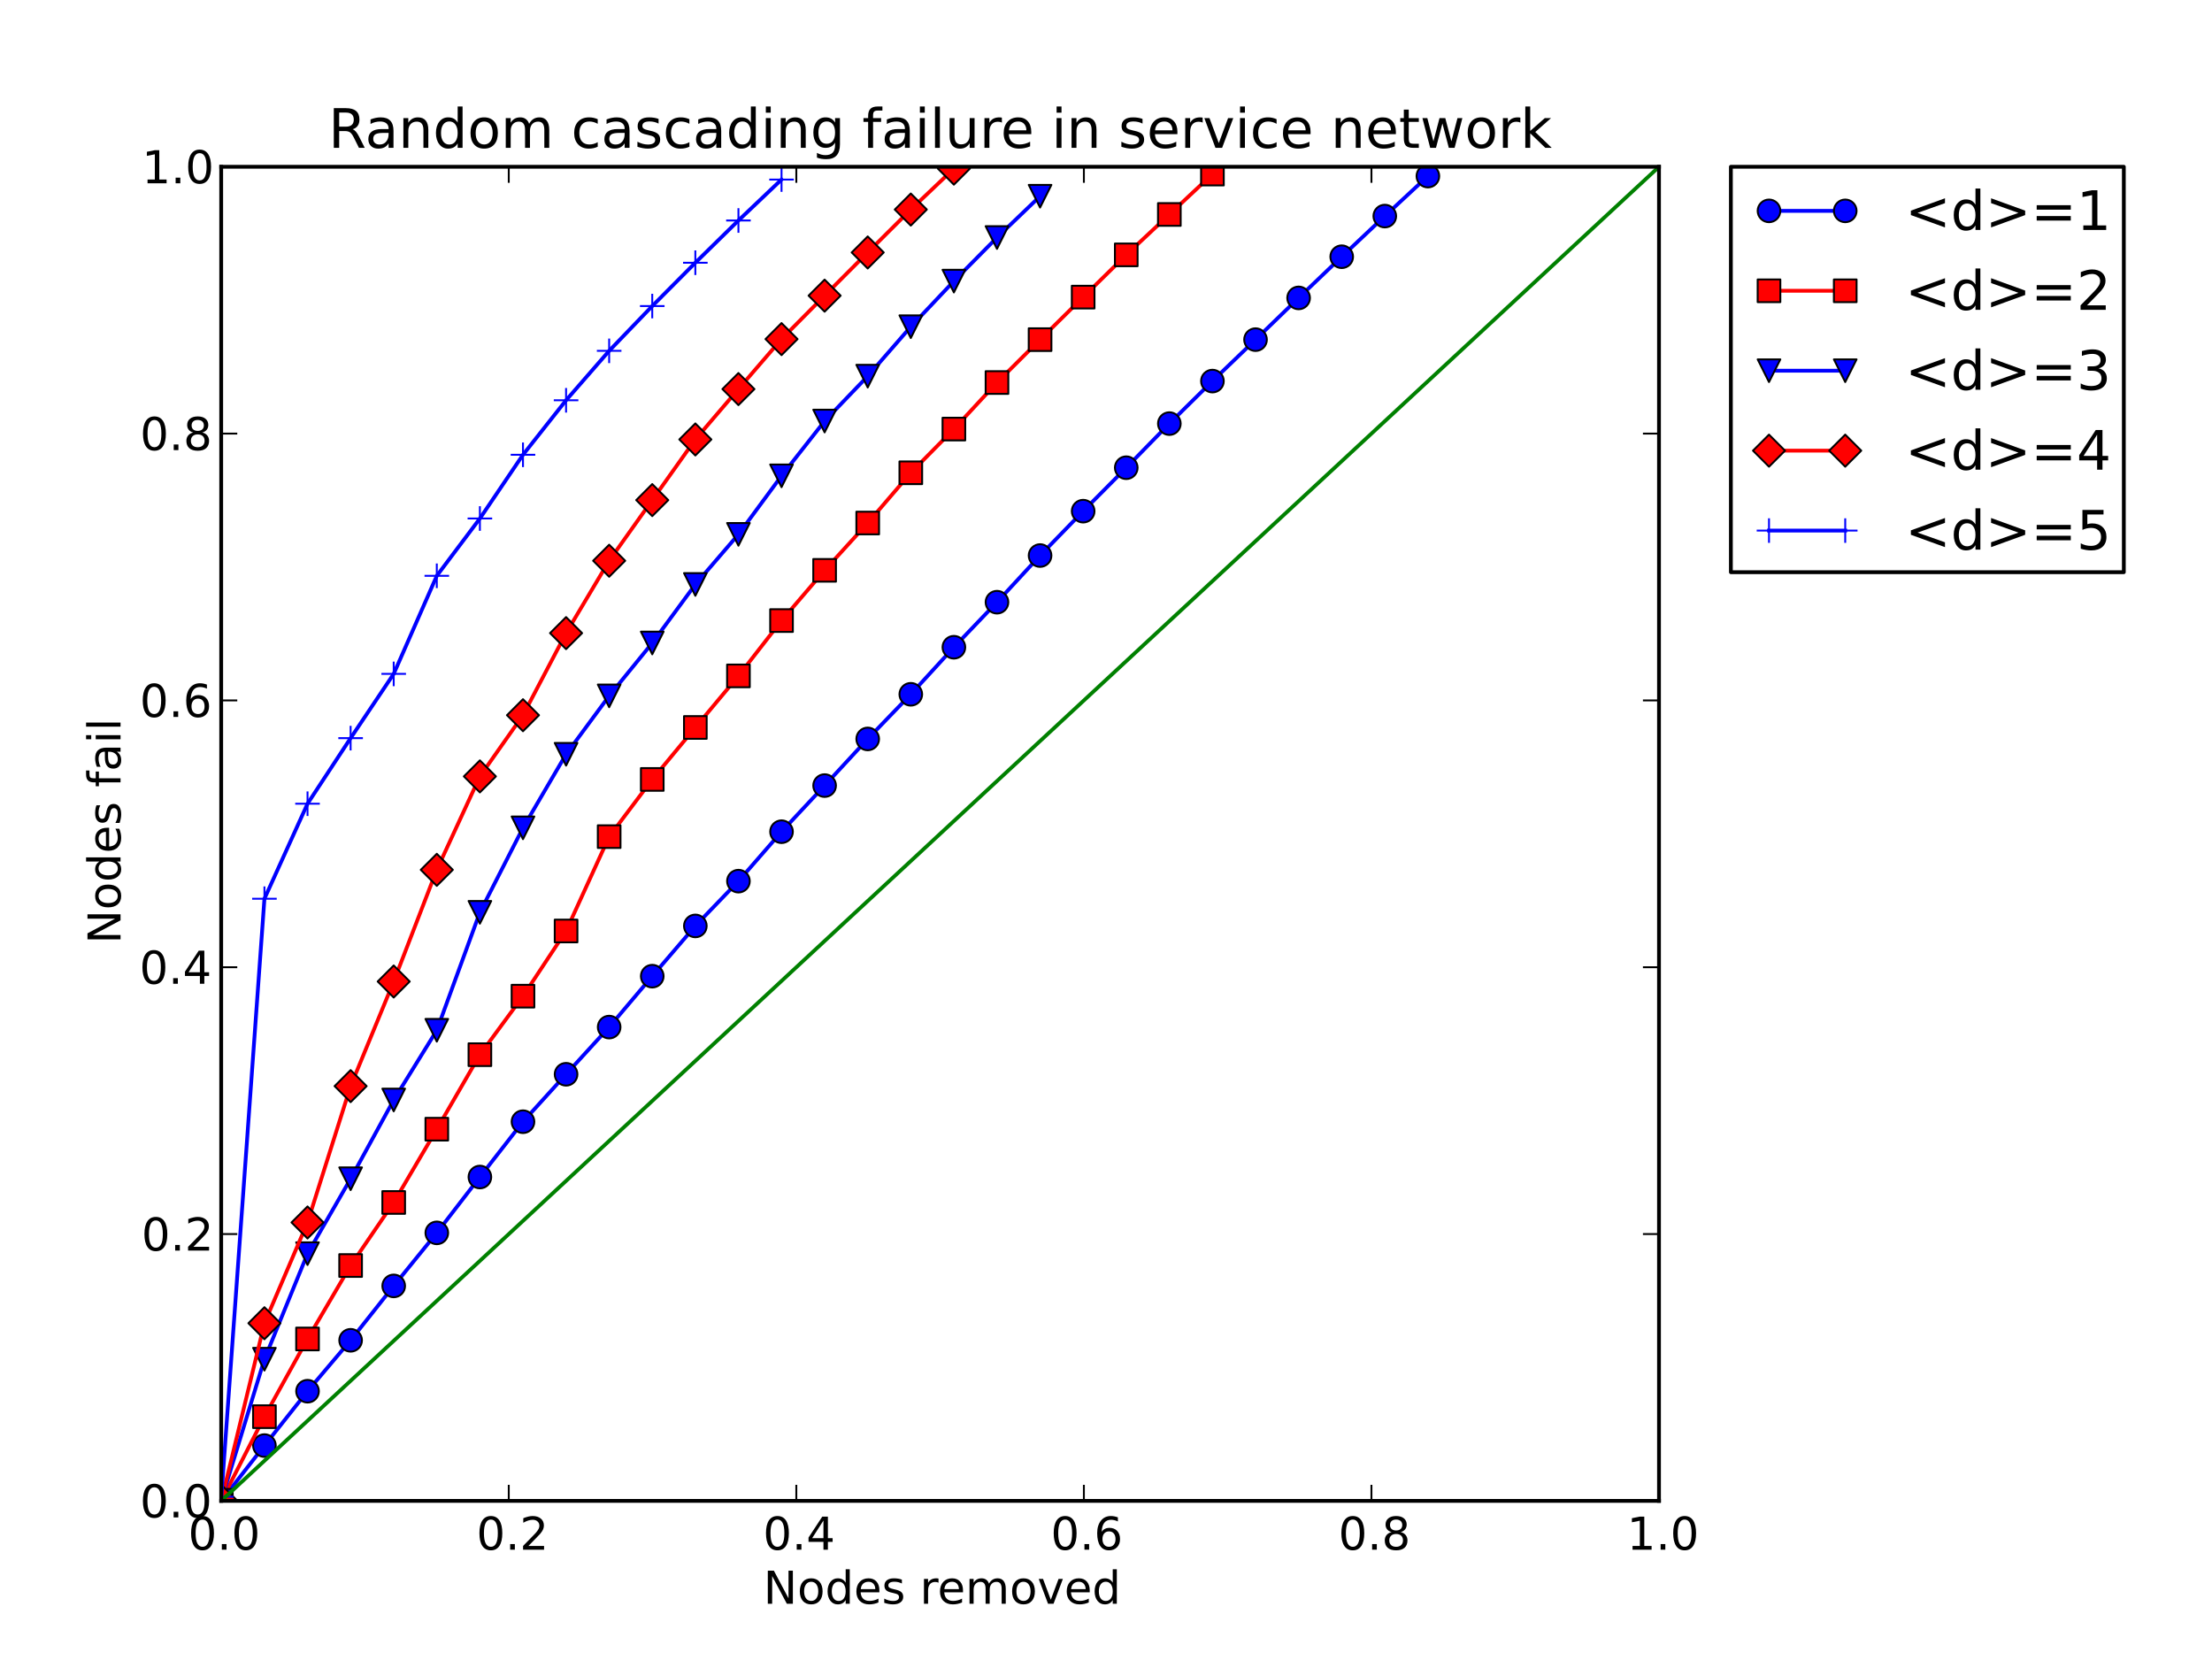 <?xml version="1.0" encoding="utf-8" standalone="no"?>
<!DOCTYPE svg PUBLIC "-//W3C//DTD SVG 1.1//EN"
  "http://www.w3.org/Graphics/SVG/1.1/DTD/svg11.dtd">
<!-- Created with matplotlib (http://matplotlib.sourceforge.net/) -->
<svg height="441pt" version="1.1" viewBox="0 0 585 441" width="585pt" xmlns="http://www.w3.org/2000/svg" xmlns:xlink="http://www.w3.org/1999/xlink">
 <defs>
  <style type="text/css">
*{stroke-linecap:square;stroke-linejoin:round;}
  </style>
 </defs>
 <g id="figure_1">
  <g id="patch_1">
   <path d="
M0 441
L585 441
L585 0
L0 0
z
" style="fill:#ffffff;"/>
  </g>
  <g id="axes_1">
   <g id="patch_2">
    <path d="
M58.5 396.9
L438.75 396.9
L438.75 44.1
L58.5 44.1
z
" style="fill:#ffffff;"/>
   </g>
   <g id="line2d_1">
    <path clip-path="url(#p9a3385484c)" d="
M58.538 396.865
L69.934 382.273
L81.33 367.894
L92.726 354.43
L104.122 340.05
L115.519 326.023
L126.915 311.255
L138.311 296.629
L149.707 284.082
L161.103 271.605
L172.499 258.141
L183.895 244.854
L195.291 233.012
L206.687 219.936
L218.083 207.741
L229.48 195.406
L240.876 183.599
L252.272 171.157
L263.668 159.245
L275.064 146.909
L286.46 135.172
L297.856 123.683
L309.252 112.017
L320.648 100.774
L332.044 89.812
L343.441 78.781
L354.837 67.89
L366.233 57.141
L377.629 46.567" style="fill:none;stroke:#0000ff;"/>
    <defs>
     <path d="
M0 3
C0.796 3 1.559 2.684 2.121 2.121
C2.684 1.559 3 0.796 3 0
C3 -0.796 2.684 -1.559 2.121 -2.121
C1.559 -2.684 0.796 -3 0 -3
C-0.796 -3 -1.559 -2.684 -2.121 -2.121
C-2.684 -1.559 -3 -0.796 -3 0
C-3 0.796 -2.684 1.559 -2.121 2.121
C-1.559 2.684 -0.796 3 0 3
z
" id="m97ccdbe907" style="stroke:#000000;stroke-linecap:butt;stroke-width:0.5;"/>
    </defs>
    <g clip-path="url(#p9a3385484c)">
     <use style="fill:#0000ff;stroke:#000000;stroke-linecap:butt;stroke-width:0.5;" x="58.538" xlink:href="#m97ccdbe907" y="396.865"/>
     <use style="fill:#0000ff;stroke:#000000;stroke-linecap:butt;stroke-width:0.5;" x="69.934" xlink:href="#m97ccdbe907" y="382.273"/>
     <use style="fill:#0000ff;stroke:#000000;stroke-linecap:butt;stroke-width:0.5;" x="81.33" xlink:href="#m97ccdbe907" y="367.894"/>
     <use style="fill:#0000ff;stroke:#000000;stroke-linecap:butt;stroke-width:0.5;" x="92.726" xlink:href="#m97ccdbe907" y="354.43"/>
     <use style="fill:#0000ff;stroke:#000000;stroke-linecap:butt;stroke-width:0.5;" x="104.122" xlink:href="#m97ccdbe907" y="340.05"/>
     <use style="fill:#0000ff;stroke:#000000;stroke-linecap:butt;stroke-width:0.5;" x="115.519" xlink:href="#m97ccdbe907" y="326.023"/>
     <use style="fill:#0000ff;stroke:#000000;stroke-linecap:butt;stroke-width:0.5;" x="126.915" xlink:href="#m97ccdbe907" y="311.255"/>
     <use style="fill:#0000ff;stroke:#000000;stroke-linecap:butt;stroke-width:0.5;" x="138.311" xlink:href="#m97ccdbe907" y="296.629"/>
     <use style="fill:#0000ff;stroke:#000000;stroke-linecap:butt;stroke-width:0.5;" x="149.707" xlink:href="#m97ccdbe907" y="284.082"/>
     <use style="fill:#0000ff;stroke:#000000;stroke-linecap:butt;stroke-width:0.5;" x="161.103" xlink:href="#m97ccdbe907" y="271.605"/>
     <use style="fill:#0000ff;stroke:#000000;stroke-linecap:butt;stroke-width:0.5;" x="172.499" xlink:href="#m97ccdbe907" y="258.141"/>
     <use style="fill:#0000ff;stroke:#000000;stroke-linecap:butt;stroke-width:0.5;" x="183.895" xlink:href="#m97ccdbe907" y="244.854"/>
     <use style="fill:#0000ff;stroke:#000000;stroke-linecap:butt;stroke-width:0.5;" x="195.291" xlink:href="#m97ccdbe907" y="233.012"/>
     <use style="fill:#0000ff;stroke:#000000;stroke-linecap:butt;stroke-width:0.5;" x="206.687" xlink:href="#m97ccdbe907" y="219.936"/>
     <use style="fill:#0000ff;stroke:#000000;stroke-linecap:butt;stroke-width:0.5;" x="218.083" xlink:href="#m97ccdbe907" y="207.741"/>
     <use style="fill:#0000ff;stroke:#000000;stroke-linecap:butt;stroke-width:0.5;" x="229.48" xlink:href="#m97ccdbe907" y="195.406"/>
     <use style="fill:#0000ff;stroke:#000000;stroke-linecap:butt;stroke-width:0.5;" x="240.876" xlink:href="#m97ccdbe907" y="183.599"/>
     <use style="fill:#0000ff;stroke:#000000;stroke-linecap:butt;stroke-width:0.5;" x="252.272" xlink:href="#m97ccdbe907" y="171.157"/>
     <use style="fill:#0000ff;stroke:#000000;stroke-linecap:butt;stroke-width:0.5;" x="263.668" xlink:href="#m97ccdbe907" y="159.245"/>
     <use style="fill:#0000ff;stroke:#000000;stroke-linecap:butt;stroke-width:0.5;" x="275.064" xlink:href="#m97ccdbe907" y="146.909"/>
     <use style="fill:#0000ff;stroke:#000000;stroke-linecap:butt;stroke-width:0.5;" x="286.46" xlink:href="#m97ccdbe907" y="135.172"/>
     <use style="fill:#0000ff;stroke:#000000;stroke-linecap:butt;stroke-width:0.5;" x="297.856" xlink:href="#m97ccdbe907" y="123.683"/>
     <use style="fill:#0000ff;stroke:#000000;stroke-linecap:butt;stroke-width:0.5;" x="309.252" xlink:href="#m97ccdbe907" y="112.017"/>
     <use style="fill:#0000ff;stroke:#000000;stroke-linecap:butt;stroke-width:0.5;" x="320.648" xlink:href="#m97ccdbe907" y="100.774"/>
     <use style="fill:#0000ff;stroke:#000000;stroke-linecap:butt;stroke-width:0.5;" x="332.044" xlink:href="#m97ccdbe907" y="89.812"/>
     <use style="fill:#0000ff;stroke:#000000;stroke-linecap:butt;stroke-width:0.5;" x="343.441" xlink:href="#m97ccdbe907" y="78.781"/>
     <use style="fill:#0000ff;stroke:#000000;stroke-linecap:butt;stroke-width:0.5;" x="354.837" xlink:href="#m97ccdbe907" y="67.89"/>
     <use style="fill:#0000ff;stroke:#000000;stroke-linecap:butt;stroke-width:0.5;" x="366.233" xlink:href="#m97ccdbe907" y="57.141"/>
     <use style="fill:#0000ff;stroke:#000000;stroke-linecap:butt;stroke-width:0.5;" x="377.629" xlink:href="#m97ccdbe907" y="46.567"/>
    </g>
   </g>
   <g id="line2d_2">
    <path clip-path="url(#p9a3385484c)" d="
M58.538 396.865
L69.934 374.625
L81.33 354.078
L92.726 334.658
L104.122 317.987
L115.519 298.602
L126.915 278.901
L138.311 263.428
L149.707 246.193
L161.103 221.24
L172.499 206.12
L183.895 192.375
L195.291 178.735
L206.687 164.108
L218.083 150.821
L229.48 138.309
L240.876 125.022
L252.272 113.462
L263.668 101.161
L275.064 89.812
L286.46 78.569
L297.856 67.397
L309.252 56.718
L320.648 46.038" style="fill:none;stroke:#ff0000;"/>
    <defs>
     <path d="
M-3 3
L3 3
L3 -3
L-3 -3
z
" id="ma6b753e2be" style="stroke:#000000;stroke-linecap:butt;stroke-linejoin:miter;stroke-width:0.5;"/>
    </defs>
    <g clip-path="url(#p9a3385484c)">
     <use style="fill:#ff0000;stroke:#000000;stroke-linecap:butt;stroke-linejoin:miter;stroke-width:0.5;" x="58.538" xlink:href="#ma6b753e2be" y="396.865"/>
     <use style="fill:#ff0000;stroke:#000000;stroke-linecap:butt;stroke-linejoin:miter;stroke-width:0.5;" x="69.934" xlink:href="#ma6b753e2be" y="374.625"/>
     <use style="fill:#ff0000;stroke:#000000;stroke-linecap:butt;stroke-linejoin:miter;stroke-width:0.5;" x="81.33" xlink:href="#ma6b753e2be" y="354.078"/>
     <use style="fill:#ff0000;stroke:#000000;stroke-linecap:butt;stroke-linejoin:miter;stroke-width:0.5;" x="92.726" xlink:href="#ma6b753e2be" y="334.658"/>
     <use style="fill:#ff0000;stroke:#000000;stroke-linecap:butt;stroke-linejoin:miter;stroke-width:0.5;" x="104.122" xlink:href="#ma6b753e2be" y="317.987"/>
     <use style="fill:#ff0000;stroke:#000000;stroke-linecap:butt;stroke-linejoin:miter;stroke-width:0.5;" x="115.519" xlink:href="#ma6b753e2be" y="298.602"/>
     <use style="fill:#ff0000;stroke:#000000;stroke-linecap:butt;stroke-linejoin:miter;stroke-width:0.5;" x="126.915" xlink:href="#ma6b753e2be" y="278.901"/>
     <use style="fill:#ff0000;stroke:#000000;stroke-linecap:butt;stroke-linejoin:miter;stroke-width:0.5;" x="138.311" xlink:href="#ma6b753e2be" y="263.428"/>
     <use style="fill:#ff0000;stroke:#000000;stroke-linecap:butt;stroke-linejoin:miter;stroke-width:0.5;" x="149.707" xlink:href="#ma6b753e2be" y="246.193"/>
     <use style="fill:#ff0000;stroke:#000000;stroke-linecap:butt;stroke-linejoin:miter;stroke-width:0.5;" x="161.103" xlink:href="#ma6b753e2be" y="221.24"/>
     <use style="fill:#ff0000;stroke:#000000;stroke-linecap:butt;stroke-linejoin:miter;stroke-width:0.5;" x="172.499" xlink:href="#ma6b753e2be" y="206.12"/>
     <use style="fill:#ff0000;stroke:#000000;stroke-linecap:butt;stroke-linejoin:miter;stroke-width:0.5;" x="183.895" xlink:href="#ma6b753e2be" y="192.375"/>
     <use style="fill:#ff0000;stroke:#000000;stroke-linecap:butt;stroke-linejoin:miter;stroke-width:0.5;" x="195.291" xlink:href="#ma6b753e2be" y="178.735"/>
     <use style="fill:#ff0000;stroke:#000000;stroke-linecap:butt;stroke-linejoin:miter;stroke-width:0.5;" x="206.687" xlink:href="#ma6b753e2be" y="164.108"/>
     <use style="fill:#ff0000;stroke:#000000;stroke-linecap:butt;stroke-linejoin:miter;stroke-width:0.5;" x="218.083" xlink:href="#ma6b753e2be" y="150.821"/>
     <use style="fill:#ff0000;stroke:#000000;stroke-linecap:butt;stroke-linejoin:miter;stroke-width:0.5;" x="229.48" xlink:href="#ma6b753e2be" y="138.309"/>
     <use style="fill:#ff0000;stroke:#000000;stroke-linecap:butt;stroke-linejoin:miter;stroke-width:0.5;" x="240.876" xlink:href="#ma6b753e2be" y="125.022"/>
     <use style="fill:#ff0000;stroke:#000000;stroke-linecap:butt;stroke-linejoin:miter;stroke-width:0.5;" x="252.272" xlink:href="#ma6b753e2be" y="113.462"/>
     <use style="fill:#ff0000;stroke:#000000;stroke-linecap:butt;stroke-linejoin:miter;stroke-width:0.5;" x="263.668" xlink:href="#ma6b753e2be" y="101.161"/>
     <use style="fill:#ff0000;stroke:#000000;stroke-linecap:butt;stroke-linejoin:miter;stroke-width:0.5;" x="275.064" xlink:href="#ma6b753e2be" y="89.812"/>
     <use style="fill:#ff0000;stroke:#000000;stroke-linecap:butt;stroke-linejoin:miter;stroke-width:0.5;" x="286.46" xlink:href="#ma6b753e2be" y="78.569"/>
     <use style="fill:#ff0000;stroke:#000000;stroke-linecap:butt;stroke-linejoin:miter;stroke-width:0.5;" x="297.856" xlink:href="#ma6b753e2be" y="67.397"/>
     <use style="fill:#ff0000;stroke:#000000;stroke-linecap:butt;stroke-linejoin:miter;stroke-width:0.5;" x="309.252" xlink:href="#ma6b753e2be" y="56.718"/>
     <use style="fill:#ff0000;stroke:#000000;stroke-linecap:butt;stroke-linejoin:miter;stroke-width:0.5;" x="320.648" xlink:href="#ma6b753e2be" y="46.038"/>
    </g>
   </g>
   <g id="line2d_3">
    <path clip-path="url(#p9a3385484c)" d="
M58.538 396.724
L69.934 359.435
L81.33 331.521
L92.726 311.713
L104.122 290.884
L115.519 272.451
L126.915 241.259
L138.311 218.914
L149.707 199.459
L161.103 184.022
L172.499 170.03
L183.895 154.557
L195.291 141.305
L206.687 125.833
L218.083 111.347
L229.48 99.469
L240.876 86.394
L252.272 74.34
L263.668 62.815
L275.064 51.889" style="fill:none;stroke:#0000ff;"/>
    <defs>
     <path d="
M-3.67394e-16 3
L3 -3
L-3 -3
z
" id="m120b559a98" style="stroke:#000000;stroke-linecap:butt;stroke-linejoin:miter;stroke-width:0.5;"/>
    </defs>
    <g clip-path="url(#p9a3385484c)">
     <use style="fill:#0000ff;stroke:#000000;stroke-linecap:butt;stroke-linejoin:miter;stroke-width:0.5;" x="58.538" xlink:href="#m120b559a98" y="396.724"/>
     <use style="fill:#0000ff;stroke:#000000;stroke-linecap:butt;stroke-linejoin:miter;stroke-width:0.5;" x="69.934" xlink:href="#m120b559a98" y="359.435"/>
     <use style="fill:#0000ff;stroke:#000000;stroke-linecap:butt;stroke-linejoin:miter;stroke-width:0.5;" x="81.33" xlink:href="#m120b559a98" y="331.521"/>
     <use style="fill:#0000ff;stroke:#000000;stroke-linecap:butt;stroke-linejoin:miter;stroke-width:0.5;" x="92.726" xlink:href="#m120b559a98" y="311.713"/>
     <use style="fill:#0000ff;stroke:#000000;stroke-linecap:butt;stroke-linejoin:miter;stroke-width:0.5;" x="104.122" xlink:href="#m120b559a98" y="290.884"/>
     <use style="fill:#0000ff;stroke:#000000;stroke-linecap:butt;stroke-linejoin:miter;stroke-width:0.5;" x="115.519" xlink:href="#m120b559a98" y="272.451"/>
     <use style="fill:#0000ff;stroke:#000000;stroke-linecap:butt;stroke-linejoin:miter;stroke-width:0.5;" x="126.915" xlink:href="#m120b559a98" y="241.259"/>
     <use style="fill:#0000ff;stroke:#000000;stroke-linecap:butt;stroke-linejoin:miter;stroke-width:0.5;" x="138.311" xlink:href="#m120b559a98" y="218.914"/>
     <use style="fill:#0000ff;stroke:#000000;stroke-linecap:butt;stroke-linejoin:miter;stroke-width:0.5;" x="149.707" xlink:href="#m120b559a98" y="199.459"/>
     <use style="fill:#0000ff;stroke:#000000;stroke-linecap:butt;stroke-linejoin:miter;stroke-width:0.5;" x="161.103" xlink:href="#m120b559a98" y="184.022"/>
     <use style="fill:#0000ff;stroke:#000000;stroke-linecap:butt;stroke-linejoin:miter;stroke-width:0.5;" x="172.499" xlink:href="#m120b559a98" y="170.03"/>
     <use style="fill:#0000ff;stroke:#000000;stroke-linecap:butt;stroke-linejoin:miter;stroke-width:0.5;" x="183.895" xlink:href="#m120b559a98" y="154.557"/>
     <use style="fill:#0000ff;stroke:#000000;stroke-linecap:butt;stroke-linejoin:miter;stroke-width:0.5;" x="195.291" xlink:href="#m120b559a98" y="141.305"/>
     <use style="fill:#0000ff;stroke:#000000;stroke-linecap:butt;stroke-linejoin:miter;stroke-width:0.5;" x="206.687" xlink:href="#m120b559a98" y="125.833"/>
     <use style="fill:#0000ff;stroke:#000000;stroke-linecap:butt;stroke-linejoin:miter;stroke-width:0.5;" x="218.083" xlink:href="#m120b559a98" y="111.347"/>
     <use style="fill:#0000ff;stroke:#000000;stroke-linecap:butt;stroke-linejoin:miter;stroke-width:0.5;" x="229.48" xlink:href="#m120b559a98" y="99.47"/>
     <use style="fill:#0000ff;stroke:#000000;stroke-linecap:butt;stroke-linejoin:miter;stroke-width:0.5;" x="240.876" xlink:href="#m120b559a98" y="86.394"/>
     <use style="fill:#0000ff;stroke:#000000;stroke-linecap:butt;stroke-linejoin:miter;stroke-width:0.5;" x="252.272" xlink:href="#m120b559a98" y="74.34"/>
     <use style="fill:#0000ff;stroke:#000000;stroke-linecap:butt;stroke-linejoin:miter;stroke-width:0.5;" x="263.668" xlink:href="#m120b559a98" y="62.815"/>
     <use style="fill:#0000ff;stroke:#000000;stroke-linecap:butt;stroke-linejoin:miter;stroke-width:0.5;" x="275.064" xlink:href="#m120b559a98" y="51.889"/>
    </g>
   </g>
   <g id="line2d_4">
    <path clip-path="url(#p9a3385484c)" d="
M58.538 396.865
L69.934 349.919
L81.33 323.274
L92.726 287.218
L104.122 259.551
L115.519 230.016
L126.915 205.31
L138.311 189.132
L149.707 167.421
L161.103 148.283
L172.499 132.247
L183.895 116.211
L195.291 102.888
L206.687 89.671
L218.083 78.182
L229.48 66.762
L240.876 55.414
L252.272 44.593" style="fill:none;stroke:#ff0000;"/>
    <defs>
     <path d="
M-3.33067e-16 4.243
L4.243 0
L5.55112e-16 -4.243
L-4.243 -8.88178e-16
z
" id="mbbe9bed2f2" style="stroke:#000000;stroke-linecap:butt;stroke-linejoin:miter;stroke-width:0.5;"/>
    </defs>
    <g clip-path="url(#p9a3385484c)">
     <use style="fill:#ff0000;stroke:#000000;stroke-linecap:butt;stroke-linejoin:miter;stroke-width:0.5;" x="58.538" xlink:href="#mbbe9bed2f2" y="396.865"/>
     <use style="fill:#ff0000;stroke:#000000;stroke-linecap:butt;stroke-linejoin:miter;stroke-width:0.5;" x="69.934" xlink:href="#mbbe9bed2f2" y="349.919"/>
     <use style="fill:#ff0000;stroke:#000000;stroke-linecap:butt;stroke-linejoin:miter;stroke-width:0.5;" x="81.33" xlink:href="#mbbe9bed2f2" y="323.274"/>
     <use style="fill:#ff0000;stroke:#000000;stroke-linecap:butt;stroke-linejoin:miter;stroke-width:0.5;" x="92.726" xlink:href="#mbbe9bed2f2" y="287.218"/>
     <use style="fill:#ff0000;stroke:#000000;stroke-linecap:butt;stroke-linejoin:miter;stroke-width:0.5;" x="104.122" xlink:href="#mbbe9bed2f2" y="259.551"/>
     <use style="fill:#ff0000;stroke:#000000;stroke-linecap:butt;stroke-linejoin:miter;stroke-width:0.5;" x="115.519" xlink:href="#mbbe9bed2f2" y="230.016"/>
     <use style="fill:#ff0000;stroke:#000000;stroke-linecap:butt;stroke-linejoin:miter;stroke-width:0.5;" x="126.915" xlink:href="#mbbe9bed2f2" y="205.31"/>
     <use style="fill:#ff0000;stroke:#000000;stroke-linecap:butt;stroke-linejoin:miter;stroke-width:0.5;" x="138.311" xlink:href="#mbbe9bed2f2" y="189.132"/>
     <use style="fill:#ff0000;stroke:#000000;stroke-linecap:butt;stroke-linejoin:miter;stroke-width:0.5;" x="149.707" xlink:href="#mbbe9bed2f2" y="167.421"/>
     <use style="fill:#ff0000;stroke:#000000;stroke-linecap:butt;stroke-linejoin:miter;stroke-width:0.5;" x="161.103" xlink:href="#mbbe9bed2f2" y="148.283"/>
     <use style="fill:#ff0000;stroke:#000000;stroke-linecap:butt;stroke-linejoin:miter;stroke-width:0.5;" x="172.499" xlink:href="#mbbe9bed2f2" y="132.247"/>
     <use style="fill:#ff0000;stroke:#000000;stroke-linecap:butt;stroke-linejoin:miter;stroke-width:0.5;" x="183.895" xlink:href="#mbbe9bed2f2" y="116.211"/>
     <use style="fill:#ff0000;stroke:#000000;stroke-linecap:butt;stroke-linejoin:miter;stroke-width:0.5;" x="195.291" xlink:href="#mbbe9bed2f2" y="102.888"/>
     <use style="fill:#ff0000;stroke:#000000;stroke-linecap:butt;stroke-linejoin:miter;stroke-width:0.5;" x="206.687" xlink:href="#mbbe9bed2f2" y="89.671"/>
     <use style="fill:#ff0000;stroke:#000000;stroke-linecap:butt;stroke-linejoin:miter;stroke-width:0.5;" x="218.083" xlink:href="#mbbe9bed2f2" y="78.182"/>
     <use style="fill:#ff0000;stroke:#000000;stroke-linecap:butt;stroke-linejoin:miter;stroke-width:0.5;" x="229.48" xlink:href="#mbbe9bed2f2" y="66.762"/>
     <use style="fill:#ff0000;stroke:#000000;stroke-linecap:butt;stroke-linejoin:miter;stroke-width:0.5;" x="240.876" xlink:href="#mbbe9bed2f2" y="55.414"/>
     <use style="fill:#ff0000;stroke:#000000;stroke-linecap:butt;stroke-linejoin:miter;stroke-width:0.5;" x="252.272" xlink:href="#mbbe9bed2f2" y="44.593"/>
    </g>
   </g>
   <g id="line2d_5">
    <path clip-path="url(#p9a3385484c)" d="
M58.538 395.807
L69.934 237.664
L81.33 212.535
L92.726 195.194
L104.122 178.206
L115.519 152.266
L126.915 137.111
L138.311 120.264
L149.707 105.849
L161.103 92.773
L172.499 80.931
L183.895 69.476
L195.291 58.304
L206.687 47.483" style="fill:none;stroke:#0000ff;"/>
    <defs>
     <path d="
M-3 0
L3 0
M0 3
L0 -3" id="meed6b43e94" style="stroke:#0000ff;stroke-linecap:butt;stroke-width:0.5;"/>
    </defs>
    <g clip-path="url(#p9a3385484c)">
     <use style="fill:#0000ff;stroke:#0000ff;stroke-linecap:butt;stroke-width:0.5;" x="58.538" xlink:href="#meed6b43e94" y="395.807"/>
     <use style="fill:#0000ff;stroke:#0000ff;stroke-linecap:butt;stroke-width:0.5;" x="69.934" xlink:href="#meed6b43e94" y="237.664"/>
     <use style="fill:#0000ff;stroke:#0000ff;stroke-linecap:butt;stroke-width:0.5;" x="81.33" xlink:href="#meed6b43e94" y="212.535"/>
     <use style="fill:#0000ff;stroke:#0000ff;stroke-linecap:butt;stroke-width:0.5;" x="92.726" xlink:href="#meed6b43e94" y="195.194"/>
     <use style="fill:#0000ff;stroke:#0000ff;stroke-linecap:butt;stroke-width:0.5;" x="104.122" xlink:href="#meed6b43e94" y="178.206"/>
     <use style="fill:#0000ff;stroke:#0000ff;stroke-linecap:butt;stroke-width:0.5;" x="115.519" xlink:href="#meed6b43e94" y="152.266"/>
     <use style="fill:#0000ff;stroke:#0000ff;stroke-linecap:butt;stroke-width:0.5;" x="126.915" xlink:href="#meed6b43e94" y="137.111"/>
     <use style="fill:#0000ff;stroke:#0000ff;stroke-linecap:butt;stroke-width:0.5;" x="138.311" xlink:href="#meed6b43e94" y="120.264"/>
     <use style="fill:#0000ff;stroke:#0000ff;stroke-linecap:butt;stroke-width:0.5;" x="149.707" xlink:href="#meed6b43e94" y="105.849"/>
     <use style="fill:#0000ff;stroke:#0000ff;stroke-linecap:butt;stroke-width:0.5;" x="161.103" xlink:href="#meed6b43e94" y="92.773"/>
     <use style="fill:#0000ff;stroke:#0000ff;stroke-linecap:butt;stroke-width:0.5;" x="172.499" xlink:href="#meed6b43e94" y="80.931"/>
     <use style="fill:#0000ff;stroke:#0000ff;stroke-linecap:butt;stroke-width:0.5;" x="183.895" xlink:href="#meed6b43e94" y="69.476"/>
     <use style="fill:#0000ff;stroke:#0000ff;stroke-linecap:butt;stroke-width:0.5;" x="195.291" xlink:href="#meed6b43e94" y="58.304"/>
     <use style="fill:#0000ff;stroke:#0000ff;stroke-linecap:butt;stroke-width:0.5;" x="206.687" xlink:href="#meed6b43e94" y="47.483"/>
    </g>
   </g>
   <g id="line2d_6">
    <path clip-path="url(#p9a3385484c)" d="
M58.5 396.9
L438.218 44.593" style="fill:none;stroke:#008000;"/>
   </g>
   <g id="matplotlib.axis_1">
    <g id="xtick_1">
     <g id="line2d_7">
      <defs>
       <path d="
M0 0
L0 -4" id="m0012dd4eef" style="stroke:#000000;stroke-linecap:butt;stroke-width:0.5;"/>
      </defs>
      <g>
       <use style="stroke:#000000;stroke-linecap:butt;stroke-width:0.5;" x="58.5" xlink:href="#m0012dd4eef" y="396.9"/>
      </g>
     </g>
     <g id="line2d_8">
      <defs>
       <path d="
M0 0
L0 4" id="m476344969c" style="stroke:#000000;stroke-linecap:butt;stroke-width:0.5;"/>
      </defs>
      <g>
       <use style="stroke:#000000;stroke-linecap:butt;stroke-width:0.5;" x="58.5" xlink:href="#m476344969c" y="44.1"/>
      </g>
     </g>
     <g id="text_1">
      <!-- 0.0 -->
      <defs>
       <path d="
M31.781 66.406
Q24.172 66.406 20.328 58.906
Q16.5 51.422 16.5 36.375
Q16.5 21.391 20.328 13.891
Q24.172 6.391 31.781 6.391
Q39.453 6.391 43.281 13.891
Q47.125 21.391 47.125 36.375
Q47.125 51.422 43.281 58.906
Q39.453 66.406 31.781 66.406
M31.781 74.219
Q44.047 74.219 50.516 64.516
Q56.984 54.828 56.984 36.375
Q56.984 17.969 50.516 8.266
Q44.047 -1.422 31.781 -1.422
Q19.531 -1.422 13.062 8.266
Q6.594 17.969 6.594 36.375
Q6.594 54.828 13.062 64.516
Q19.531 74.219 31.781 74.219" id="DejaVuSans-30"/>
       <path d="
M10.688 12.406
L21 12.406
L21 0
L10.688 0
z
" id="DejaVuSans-2e"/>
      </defs>
      <g transform="translate(49.752 409.806)scale(0.12 -0.12)">
       <use xlink:href="#DejaVuSans-30"/>
       <use x="63.623" xlink:href="#DejaVuSans-2e"/>
       <use x="95.41" xlink:href="#DejaVuSans-30"/>
      </g>
     </g>
    </g>
    <g id="xtick_2">
     <g id="line2d_9">
      <g>
       <use style="stroke:#000000;stroke-linecap:butt;stroke-width:0.5;" x="134.55" xlink:href="#m0012dd4eef" y="396.9"/>
      </g>
     </g>
     <g id="line2d_10">
      <g>
       <use style="stroke:#000000;stroke-linecap:butt;stroke-width:0.5;" x="134.55" xlink:href="#m476344969c" y="44.1"/>
      </g>
     </g>
     <g id="text_2">
      <!-- 0.2 -->
      <defs>
       <path d="
M19.188 8.297
L53.609 8.297
L53.609 0
L7.328 0
L7.328 8.297
Q12.938 14.109 22.625 23.891
Q32.328 33.688 34.812 36.531
Q39.547 41.844 41.422 45.531
Q43.312 49.219 43.312 52.781
Q43.312 58.594 39.234 62.25
Q35.156 65.922 28.609 65.922
Q23.969 65.922 18.812 64.312
Q13.672 62.703 7.812 59.422
L7.812 69.391
Q13.766 71.781 18.938 73
Q24.125 74.219 28.422 74.219
Q39.75 74.219 46.484 68.547
Q53.219 62.891 53.219 53.422
Q53.219 48.922 51.531 44.891
Q49.859 40.875 45.406 35.406
Q44.188 33.984 37.641 27.219
Q31.109 20.453 19.188 8.297" id="DejaVuSans-32"/>
      </defs>
      <g transform="translate(126.005 409.806)scale(0.12 -0.12)">
       <use xlink:href="#DejaVuSans-30"/>
       <use x="63.623" xlink:href="#DejaVuSans-2e"/>
       <use x="95.41" xlink:href="#DejaVuSans-32"/>
      </g>
     </g>
    </g>
    <g id="xtick_3">
     <g id="line2d_11">
      <g>
       <use style="stroke:#000000;stroke-linecap:butt;stroke-width:0.5;" x="210.6" xlink:href="#m0012dd4eef" y="396.9"/>
      </g>
     </g>
     <g id="line2d_12">
      <g>
       <use style="stroke:#000000;stroke-linecap:butt;stroke-width:0.5;" x="210.6" xlink:href="#m476344969c" y="44.1"/>
      </g>
     </g>
     <g id="text_3">
      <!-- 0.4 -->
      <defs>
       <path d="
M37.797 64.312
L12.891 25.391
L37.797 25.391
z

M35.203 72.906
L47.609 72.906
L47.609 25.391
L58.016 25.391
L58.016 17.188
L47.609 17.188
L47.609 0
L37.797 0
L37.797 17.188
L4.891 17.188
L4.891 26.703
z
" id="DejaVuSans-34"/>
      </defs>
      <g transform="translate(201.79 409.806)scale(0.12 -0.12)">
       <use xlink:href="#DejaVuSans-30"/>
       <use x="63.623" xlink:href="#DejaVuSans-2e"/>
       <use x="95.41" xlink:href="#DejaVuSans-34"/>
      </g>
     </g>
    </g>
    <g id="xtick_4">
     <g id="line2d_13">
      <g>
       <use style="stroke:#000000;stroke-linecap:butt;stroke-width:0.5;" x="286.65" xlink:href="#m0012dd4eef" y="396.9"/>
      </g>
     </g>
     <g id="line2d_14">
      <g>
       <use style="stroke:#000000;stroke-linecap:butt;stroke-width:0.5;" x="286.65" xlink:href="#m476344969c" y="44.1"/>
      </g>
     </g>
     <g id="text_4">
      <!-- 0.6 -->
      <defs>
       <path d="
M33.016 40.375
Q26.375 40.375 22.484 35.828
Q18.609 31.297 18.609 23.391
Q18.609 15.531 22.484 10.953
Q26.375 6.391 33.016 6.391
Q39.656 6.391 43.531 10.953
Q47.406 15.531 47.406 23.391
Q47.406 31.297 43.531 35.828
Q39.656 40.375 33.016 40.375
M52.594 71.297
L52.594 62.312
Q48.875 64.062 45.094 64.984
Q41.312 65.922 37.594 65.922
Q27.828 65.922 22.672 59.328
Q17.531 52.734 16.797 39.406
Q19.672 43.656 24.016 45.922
Q28.375 48.188 33.594 48.188
Q44.578 48.188 50.953 41.516
Q57.328 34.859 57.328 23.391
Q57.328 12.156 50.688 5.359
Q44.047 -1.422 33.016 -1.422
Q20.359 -1.422 13.672 8.266
Q6.984 17.969 6.984 36.375
Q6.984 53.656 15.188 63.938
Q23.391 74.219 37.203 74.219
Q40.922 74.219 44.703 73.484
Q48.484 72.75 52.594 71.297" id="DejaVuSans-36"/>
      </defs>
      <g transform="translate(277.882 409.806)scale(0.12 -0.12)">
       <use xlink:href="#DejaVuSans-30"/>
       <use x="63.623" xlink:href="#DejaVuSans-2e"/>
       <use x="95.41" xlink:href="#DejaVuSans-36"/>
      </g>
     </g>
    </g>
    <g id="xtick_5">
     <g id="line2d_15">
      <g>
       <use style="stroke:#000000;stroke-linecap:butt;stroke-width:0.5;" x="362.7" xlink:href="#m0012dd4eef" y="396.9"/>
      </g>
     </g>
     <g id="line2d_16">
      <g>
       <use style="stroke:#000000;stroke-linecap:butt;stroke-width:0.5;" x="362.7" xlink:href="#m476344969c" y="44.1"/>
      </g>
     </g>
     <g id="text_5">
      <!-- 0.8 -->
      <defs>
       <path d="
M31.781 34.625
Q24.75 34.625 20.719 30.859
Q16.703 27.094 16.703 20.516
Q16.703 13.922 20.719 10.156
Q24.75 6.391 31.781 6.391
Q38.812 6.391 42.859 10.172
Q46.922 13.969 46.922 20.516
Q46.922 27.094 42.891 30.859
Q38.875 34.625 31.781 34.625
M21.922 38.812
Q15.578 40.375 12.031 44.719
Q8.5 49.078 8.5 55.328
Q8.5 64.062 14.719 69.141
Q20.953 74.219 31.781 74.219
Q42.672 74.219 48.875 69.141
Q55.078 64.062 55.078 55.328
Q55.078 49.078 51.531 44.719
Q48 40.375 41.703 38.812
Q48.828 37.156 52.797 32.312
Q56.781 27.484 56.781 20.516
Q56.781 9.906 50.312 4.234
Q43.844 -1.422 31.781 -1.422
Q19.734 -1.422 13.25 4.234
Q6.781 9.906 6.781 20.516
Q6.781 27.484 10.781 32.312
Q14.797 37.156 21.922 38.812
M18.312 54.391
Q18.312 48.734 21.844 45.562
Q25.391 42.391 31.781 42.391
Q38.141 42.391 41.719 45.562
Q45.312 48.734 45.312 54.391
Q45.312 60.062 41.719 63.234
Q38.141 66.406 31.781 66.406
Q25.391 66.406 21.844 63.234
Q18.312 60.062 18.312 54.391" id="DejaVuSans-38"/>
      </defs>
      <g transform="translate(353.964 409.806)scale(0.12 -0.12)">
       <use xlink:href="#DejaVuSans-30"/>
       <use x="63.623" xlink:href="#DejaVuSans-2e"/>
       <use x="95.41" xlink:href="#DejaVuSans-38"/>
      </g>
     </g>
    </g>
    <g id="xtick_6">
     <g id="line2d_17">
      <g>
       <use style="stroke:#000000;stroke-linecap:butt;stroke-width:0.5;" x="438.75" xlink:href="#m0012dd4eef" y="396.9"/>
      </g>
     </g>
     <g id="line2d_18">
      <g>
       <use style="stroke:#000000;stroke-linecap:butt;stroke-width:0.5;" x="438.75" xlink:href="#m476344969c" y="44.1"/>
      </g>
     </g>
     <g id="text_6">
      <!-- 1.0 -->
      <defs>
       <path d="
M12.406 8.297
L28.516 8.297
L28.516 63.922
L10.984 60.406
L10.984 69.391
L28.422 72.906
L38.281 72.906
L38.281 8.297
L54.391 8.297
L54.391 0
L12.406 0
z
" id="DejaVuSans-31"/>
      </defs>
      <g transform="translate(430.266 409.806)scale(0.12 -0.12)">
       <use xlink:href="#DejaVuSans-31"/>
       <use x="63.623" xlink:href="#DejaVuSans-2e"/>
       <use x="95.41" xlink:href="#DejaVuSans-30"/>
      </g>
     </g>
    </g>
    <g id="text_7">
     <!-- Nodes removed -->
     <defs>
      <path d="
M9.812 72.906
L23.094 72.906
L55.422 11.922
L55.422 72.906
L64.984 72.906
L64.984 0
L51.703 0
L19.391 60.984
L19.391 0
L9.812 0
z
" id="DejaVuSans-4e"/>
      <path d="
M2.984 54.688
L12.5 54.688
L29.594 8.797
L46.688 54.688
L56.203 54.688
L35.688 0
L23.484 0
z
" id="DejaVuSans-76"/>
      <path d="
M30.609 48.391
Q23.391 48.391 19.188 42.75
Q14.984 37.109 14.984 27.297
Q14.984 17.484 19.156 11.844
Q23.344 6.203 30.609 6.203
Q37.797 6.203 41.984 11.859
Q46.188 17.531 46.188 27.297
Q46.188 37.016 41.984 42.703
Q37.797 48.391 30.609 48.391
M30.609 56
Q42.328 56 49.016 48.375
Q55.719 40.766 55.719 27.297
Q55.719 13.875 49.016 6.219
Q42.328 -1.422 30.609 -1.422
Q18.844 -1.422 12.172 6.219
Q5.516 13.875 5.516 27.297
Q5.516 40.766 12.172 48.375
Q18.844 56 30.609 56" id="DejaVuSans-6f"/>
      <path d="
M52 44.188
Q55.375 50.25 60.062 53.125
Q64.75 56 71.094 56
Q79.641 56 84.281 50.016
Q88.922 44.047 88.922 33.016
L88.922 0
L79.891 0
L79.891 32.719
Q79.891 40.578 77.094 44.375
Q74.312 48.188 68.609 48.188
Q61.625 48.188 57.562 43.547
Q53.516 38.922 53.516 30.906
L53.516 0
L44.484 0
L44.484 32.719
Q44.484 40.625 41.703 44.406
Q38.922 48.188 33.109 48.188
Q26.219 48.188 22.156 43.531
Q18.109 38.875 18.109 30.906
L18.109 0
L9.078 0
L9.078 54.688
L18.109 54.688
L18.109 46.188
Q21.188 51.219 25.484 53.609
Q29.781 56 35.688 56
Q41.656 56 45.828 52.969
Q50 49.953 52 44.188" id="DejaVuSans-6d"/>
      <path id="DejaVuSans-20"/>
      <path d="
M45.406 46.391
L45.406 75.984
L54.391 75.984
L54.391 0
L45.406 0
L45.406 8.203
Q42.578 3.328 38.25 0.953
Q33.938 -1.422 27.875 -1.422
Q17.969 -1.422 11.734 6.484
Q5.516 14.406 5.516 27.297
Q5.516 40.188 11.734 48.094
Q17.969 56 27.875 56
Q33.938 56 38.25 53.625
Q42.578 51.266 45.406 46.391
M14.797 27.297
Q14.797 17.391 18.875 11.75
Q22.953 6.109 30.078 6.109
Q37.203 6.109 41.297 11.75
Q45.406 17.391 45.406 27.297
Q45.406 37.203 41.297 42.844
Q37.203 48.484 30.078 48.484
Q22.953 48.484 18.875 42.844
Q14.797 37.203 14.797 27.297" id="DejaVuSans-64"/>
      <path d="
M56.203 29.594
L56.203 25.203
L14.891 25.203
Q15.484 15.922 20.484 11.062
Q25.484 6.203 34.422 6.203
Q39.594 6.203 44.453 7.469
Q49.312 8.734 54.109 11.281
L54.109 2.781
Q49.266 0.734 44.188 -0.344
Q39.109 -1.422 33.891 -1.422
Q20.797 -1.422 13.156 6.188
Q5.516 13.812 5.516 26.812
Q5.516 40.234 12.766 48.109
Q20.016 56 32.328 56
Q43.359 56 49.781 48.891
Q56.203 41.797 56.203 29.594
M47.219 32.234
Q47.125 39.594 43.094 43.984
Q39.062 48.391 32.422 48.391
Q24.906 48.391 20.391 44.141
Q15.875 39.891 15.188 32.172
z
" id="DejaVuSans-65"/>
      <path d="
M44.281 53.078
L44.281 44.578
Q40.484 46.531 36.375 47.5
Q32.281 48.484 27.875 48.484
Q21.188 48.484 17.844 46.438
Q14.5 44.391 14.5 40.281
Q14.5 37.156 16.891 35.375
Q19.281 33.594 26.516 31.984
L29.594 31.297
Q39.156 29.25 43.188 25.516
Q47.219 21.781 47.219 15.094
Q47.219 7.469 41.188 3.016
Q35.156 -1.422 24.609 -1.422
Q20.219 -1.422 15.453 -0.562
Q10.688 0.297 5.422 2
L5.422 11.281
Q10.406 8.688 15.234 7.391
Q20.062 6.109 24.812 6.109
Q31.156 6.109 34.562 8.281
Q37.984 10.453 37.984 14.406
Q37.984 18.062 35.516 20.016
Q33.062 21.969 24.703 23.781
L21.578 24.516
Q13.234 26.266 9.516 29.906
Q5.812 33.547 5.812 39.891
Q5.812 47.609 11.281 51.797
Q16.75 56 26.812 56
Q31.781 56 36.172 55.266
Q40.578 54.547 44.281 53.078" id="DejaVuSans-73"/>
      <path d="
M41.109 46.297
Q39.594 47.172 37.812 47.578
Q36.031 48 33.891 48
Q26.266 48 22.188 43.047
Q18.109 38.094 18.109 28.812
L18.109 0
L9.078 0
L9.078 54.688
L18.109 54.688
L18.109 46.188
Q20.953 51.172 25.484 53.578
Q30.031 56 36.531 56
Q37.453 56 38.578 55.875
Q39.703 55.766 41.062 55.516
z
" id="DejaVuSans-72"/>
     </defs>
     <g transform="translate(201.886 424.095)scale(0.12 -0.12)">
      <use xlink:href="#DejaVuSans-4e"/>
      <use x="74.805" xlink:href="#DejaVuSans-6f"/>
      <use x="135.986" xlink:href="#DejaVuSans-64"/>
      <use x="199.463" xlink:href="#DejaVuSans-65"/>
      <use x="260.986" xlink:href="#DejaVuSans-73"/>
      <use x="313.086" xlink:href="#DejaVuSans-20"/>
      <use x="344.873" xlink:href="#DejaVuSans-72"/>
      <use x="383.736" xlink:href="#DejaVuSans-65"/>
      <use x="445.26" xlink:href="#DejaVuSans-6d"/>
      <use x="542.672" xlink:href="#DejaVuSans-6f"/>
      <use x="603.854" xlink:href="#DejaVuSans-76"/>
      <use x="663.033" xlink:href="#DejaVuSans-65"/>
      <use x="724.557" xlink:href="#DejaVuSans-64"/>
     </g>
    </g>
   </g>
   <g id="matplotlib.axis_2">
    <g id="ytick_1">
     <g id="line2d_19">
      <defs>
       <path d="
M0 0
L4 0" id="me8a85f7bf6" style="stroke:#000000;stroke-linecap:butt;stroke-width:0.5;"/>
      </defs>
      <g>
       <use style="stroke:#000000;stroke-linecap:butt;stroke-width:0.5;" x="58.5" xlink:href="#me8a85f7bf6" y="396.9"/>
      </g>
     </g>
     <g id="line2d_20">
      <defs>
       <path d="
M0 0
L-4 0" id="m1a32005dea" style="stroke:#000000;stroke-linecap:butt;stroke-width:0.5;"/>
      </defs>
      <g>
       <use style="stroke:#000000;stroke-linecap:butt;stroke-width:0.5;" x="438.75" xlink:href="#m1a32005dea" y="396.9"/>
      </g>
     </g>
     <g id="text_8">
      <!-- 0.0 -->
      <g transform="translate(37.004 401.268)scale(0.12 -0.12)">
       <use xlink:href="#DejaVuSans-30"/>
       <use x="63.623" xlink:href="#DejaVuSans-2e"/>
       <use x="95.41" xlink:href="#DejaVuSans-30"/>
      </g>
     </g>
    </g>
    <g id="ytick_2">
     <g id="line2d_21">
      <g>
       <use style="stroke:#000000;stroke-linecap:butt;stroke-width:0.5;" x="58.5" xlink:href="#me8a85f7bf6" y="326.34"/>
      </g>
     </g>
     <g id="line2d_22">
      <g>
       <use style="stroke:#000000;stroke-linecap:butt;stroke-width:0.5;" x="438.75" xlink:href="#m1a32005dea" y="326.34"/>
      </g>
     </g>
     <g id="text_9">
      <!-- 0.2 -->
      <g transform="translate(37.409 330.708)scale(0.12 -0.12)">
       <use xlink:href="#DejaVuSans-30"/>
       <use x="63.623" xlink:href="#DejaVuSans-2e"/>
       <use x="95.41" xlink:href="#DejaVuSans-32"/>
      </g>
     </g>
    </g>
    <g id="ytick_3">
     <g id="line2d_23">
      <g>
       <use style="stroke:#000000;stroke-linecap:butt;stroke-width:0.5;" x="58.5" xlink:href="#me8a85f7bf6" y="255.78"/>
      </g>
     </g>
     <g id="line2d_24">
      <g>
       <use style="stroke:#000000;stroke-linecap:butt;stroke-width:0.5;" x="438.75" xlink:href="#m1a32005dea" y="255.78"/>
      </g>
     </g>
     <g id="text_10">
      <!-- 0.4 -->
      <g transform="translate(36.881 260.148)scale(0.12 -0.12)">
       <use xlink:href="#DejaVuSans-30"/>
       <use x="63.623" xlink:href="#DejaVuSans-2e"/>
       <use x="95.41" xlink:href="#DejaVuSans-34"/>
      </g>
     </g>
    </g>
    <g id="ytick_4">
     <g id="line2d_25">
      <g>
       <use style="stroke:#000000;stroke-linecap:butt;stroke-width:0.5;" x="58.5" xlink:href="#me8a85f7bf6" y="185.22"/>
      </g>
     </g>
     <g id="line2d_26">
      <g>
       <use style="stroke:#000000;stroke-linecap:butt;stroke-width:0.5;" x="438.75" xlink:href="#m1a32005dea" y="185.22"/>
      </g>
     </g>
     <g id="text_11">
      <!-- 0.6 -->
      <g transform="translate(36.963 189.588)scale(0.12 -0.12)">
       <use xlink:href="#DejaVuSans-30"/>
       <use x="63.623" xlink:href="#DejaVuSans-2e"/>
       <use x="95.41" xlink:href="#DejaVuSans-36"/>
      </g>
     </g>
    </g>
    <g id="ytick_5">
     <g id="line2d_27">
      <g>
       <use style="stroke:#000000;stroke-linecap:butt;stroke-width:0.5;" x="58.5" xlink:href="#me8a85f7bf6" y="114.66"/>
      </g>
     </g>
     <g id="line2d_28">
      <g>
       <use style="stroke:#000000;stroke-linecap:butt;stroke-width:0.5;" x="438.75" xlink:href="#m1a32005dea" y="114.66"/>
      </g>
     </g>
     <g id="text_12">
      <!-- 0.8 -->
      <g transform="translate(37.029 119.028)scale(0.12 -0.12)">
       <use xlink:href="#DejaVuSans-30"/>
       <use x="63.623" xlink:href="#DejaVuSans-2e"/>
       <use x="95.41" xlink:href="#DejaVuSans-38"/>
      </g>
     </g>
    </g>
    <g id="ytick_6">
     <g id="line2d_29">
      <g>
       <use style="stroke:#000000;stroke-linecap:butt;stroke-width:0.5;" x="58.5" xlink:href="#me8a85f7bf6" y="44.1"/>
      </g>
     </g>
     <g id="line2d_30">
      <g>
       <use style="stroke:#000000;stroke-linecap:butt;stroke-width:0.5;" x="438.75" xlink:href="#m1a32005dea" y="44.1"/>
      </g>
     </g>
     <g id="text_13">
      <!-- 1.0 -->
      <g transform="translate(37.531 48.468)scale(0.12 -0.12)">
       <use xlink:href="#DejaVuSans-31"/>
       <use x="63.623" xlink:href="#DejaVuSans-2e"/>
       <use x="95.41" xlink:href="#DejaVuSans-30"/>
      </g>
     </g>
    </g>
    <g id="text_14">
     <!-- Nodes fail -->
     <defs>
      <path d="
M37.109 75.984
L37.109 68.5
L28.516 68.5
Q23.688 68.5 21.797 66.547
Q19.922 64.594 19.922 59.516
L19.922 54.688
L34.719 54.688
L34.719 47.703
L19.922 47.703
L19.922 0
L10.891 0
L10.891 47.703
L2.297 47.703
L2.297 54.688
L10.891 54.688
L10.891 58.5
Q10.891 67.625 15.141 71.797
Q19.391 75.984 28.609 75.984
z
" id="DejaVuSans-66"/>
      <path d="
M9.422 54.688
L18.406 54.688
L18.406 0
L9.422 0
z

M9.422 75.984
L18.406 75.984
L18.406 64.594
L9.422 64.594
z
" id="DejaVuSans-69"/>
      <path d="
M9.422 75.984
L18.406 75.984
L18.406 0
L9.422 0
z
" id="DejaVuSans-6c"/>
      <path d="
M34.281 27.484
Q23.391 27.484 19.188 25
Q14.984 22.516 14.984 16.5
Q14.984 11.719 18.141 8.906
Q21.297 6.109 26.703 6.109
Q34.188 6.109 38.703 11.406
Q43.219 16.703 43.219 25.484
L43.219 27.484
z

M52.203 31.203
L52.203 0
L43.219 0
L43.219 8.297
Q40.141 3.328 35.547 0.953
Q30.953 -1.422 24.312 -1.422
Q15.922 -1.422 10.953 3.297
Q6 8.016 6 15.922
Q6 25.141 12.172 29.828
Q18.359 34.516 30.609 34.516
L43.219 34.516
L43.219 35.406
Q43.219 41.609 39.141 45
Q35.062 48.391 27.688 48.391
Q23 48.391 18.547 47.266
Q14.109 46.141 10.016 43.891
L10.016 52.203
Q14.938 54.109 19.578 55.047
Q24.219 56 28.609 56
Q40.484 56 46.344 49.844
Q52.203 43.703 52.203 31.203" id="DejaVuSans-61"/>
     </defs>
     <g transform="translate(31.881 249.583)rotate(-90.0)scale(0.12 -0.12)">
      <use xlink:href="#DejaVuSans-4e"/>
      <use x="74.805" xlink:href="#DejaVuSans-6f"/>
      <use x="135.986" xlink:href="#DejaVuSans-64"/>
      <use x="199.463" xlink:href="#DejaVuSans-65"/>
      <use x="260.986" xlink:href="#DejaVuSans-73"/>
      <use x="313.086" xlink:href="#DejaVuSans-20"/>
      <use x="344.873" xlink:href="#DejaVuSans-66"/>
      <use x="380.078" xlink:href="#DejaVuSans-61"/>
      <use x="441.357" xlink:href="#DejaVuSans-69"/>
      <use x="469.141" xlink:href="#DejaVuSans-6c"/>
     </g>
    </g>
   </g>
   <g id="patch_3">
    <path d="
M58.5 44.1
L438.75 44.1" style="fill:none;stroke:#000000;"/>
   </g>
   <g id="patch_4">
    <path d="
M438.75 396.9
L438.75 44.1" style="fill:none;stroke:#000000;"/>
   </g>
   <g id="patch_5">
    <path d="
M58.5 396.9
L438.75 396.9" style="fill:none;stroke:#000000;"/>
   </g>
   <g id="patch_6">
    <path d="
M58.5 396.9
L58.5 44.1" style="fill:none;stroke:#000000;"/>
   </g>
   <g id="text_15">
    <!-- Random cascading failure in service network -->
    <defs>
     <path d="
M54.891 33.016
L54.891 0
L45.906 0
L45.906 32.719
Q45.906 40.484 42.875 44.328
Q39.844 48.188 33.797 48.188
Q26.516 48.188 22.312 43.547
Q18.109 38.922 18.109 30.906
L18.109 0
L9.078 0
L9.078 54.688
L18.109 54.688
L18.109 46.188
Q21.344 51.125 25.703 53.562
Q30.078 56 35.797 56
Q45.219 56 50.047 50.172
Q54.891 44.344 54.891 33.016" id="DejaVuSans-6e"/>
     <path d="
M9.078 75.984
L18.109 75.984
L18.109 31.109
L44.922 54.688
L56.391 54.688
L27.391 29.109
L57.625 0
L45.906 0
L18.109 26.703
L18.109 0
L9.078 0
z
" id="DejaVuSans-6b"/>
     <path d="
M45.406 27.984
Q45.406 37.75 41.375 43.109
Q37.359 48.484 30.078 48.484
Q22.859 48.484 18.828 43.109
Q14.797 37.75 14.797 27.984
Q14.797 18.266 18.828 12.891
Q22.859 7.516 30.078 7.516
Q37.359 7.516 41.375 12.891
Q45.406 18.266 45.406 27.984
M54.391 6.781
Q54.391 -7.172 48.188 -13.984
Q42 -20.797 29.203 -20.797
Q24.469 -20.797 20.266 -20.094
Q16.062 -19.391 12.109 -17.922
L12.109 -9.188
Q16.062 -11.328 19.922 -12.344
Q23.781 -13.375 27.781 -13.375
Q36.625 -13.375 41.016 -8.766
Q45.406 -4.156 45.406 5.172
L45.406 9.625
Q42.625 4.781 38.281 2.391
Q33.938 0 27.875 0
Q17.828 0 11.672 7.656
Q5.516 15.328 5.516 27.984
Q5.516 40.672 11.672 48.328
Q17.828 56 27.875 56
Q33.938 56 38.281 53.609
Q42.625 51.219 45.406 46.391
L45.406 54.688
L54.391 54.688
z
" id="DejaVuSans-67"/>
     <path d="
M18.312 70.219
L18.312 54.688
L36.812 54.688
L36.812 47.703
L18.312 47.703
L18.312 18.016
Q18.312 11.328 20.141 9.422
Q21.969 7.516 27.594 7.516
L36.812 7.516
L36.812 0
L27.594 0
Q17.188 0 13.234 3.875
Q9.281 7.766 9.281 18.016
L9.281 47.703
L2.688 47.703
L2.688 54.688
L9.281 54.688
L9.281 70.219
z
" id="DejaVuSans-74"/>
     <path d="
M8.5 21.578
L8.5 54.688
L17.484 54.688
L17.484 21.922
Q17.484 14.156 20.5 10.266
Q23.531 6.391 29.594 6.391
Q36.859 6.391 41.078 11.031
Q45.312 15.672 45.312 23.688
L45.312 54.688
L54.297 54.688
L54.297 0
L45.312 0
L45.312 8.406
Q42.047 3.422 37.719 1
Q33.406 -1.422 27.688 -1.422
Q18.266 -1.422 13.375 4.438
Q8.5 10.297 8.5 21.578
M31.109 56
z
" id="DejaVuSans-75"/>
     <path d="
M44.391 34.188
Q47.562 33.109 50.562 29.594
Q53.562 26.078 56.594 19.922
L66.609 0
L56 0
L46.688 18.703
Q43.062 26.031 39.672 28.422
Q36.281 30.812 30.422 30.812
L19.672 30.812
L19.672 0
L9.812 0
L9.812 72.906
L32.078 72.906
Q44.578 72.906 50.734 67.672
Q56.891 62.453 56.891 51.906
Q56.891 45.016 53.688 40.469
Q50.484 35.938 44.391 34.188
M19.672 64.797
L19.672 38.922
L32.078 38.922
Q39.203 38.922 42.844 42.219
Q46.484 45.516 46.484 51.906
Q46.484 58.297 42.844 61.547
Q39.203 64.797 32.078 64.797
z
" id="DejaVuSans-52"/>
     <path d="
M4.203 54.688
L13.188 54.688
L24.422 12.016
L35.594 54.688
L46.188 54.688
L57.422 12.016
L68.609 54.688
L77.594 54.688
L63.281 0
L52.688 0
L40.922 44.828
L29.109 0
L18.5 0
z
" id="DejaVuSans-77"/>
     <path d="
M48.781 52.594
L48.781 44.188
Q44.969 46.297 41.141 47.344
Q37.312 48.391 33.406 48.391
Q24.656 48.391 19.812 42.844
Q14.984 37.312 14.984 27.297
Q14.984 17.281 19.812 11.734
Q24.656 6.203 33.406 6.203
Q37.312 6.203 41.141 7.25
Q44.969 8.297 48.781 10.406
L48.781 2.094
Q45.016 0.344 40.984 -0.531
Q36.969 -1.422 32.422 -1.422
Q20.062 -1.422 12.781 6.344
Q5.516 14.109 5.516 27.297
Q5.516 40.672 12.859 48.328
Q20.219 56 33.016 56
Q37.156 56 41.109 55.141
Q45.062 54.297 48.781 52.594" id="DejaVuSans-63"/>
    </defs>
    <g transform="translate(86.868 39.1)scale(0.144 -0.144)">
     <use xlink:href="#DejaVuSans-52"/>
     <use x="67.232" xlink:href="#DejaVuSans-61"/>
     <use x="128.512" xlink:href="#DejaVuSans-6e"/>
     <use x="191.891" xlink:href="#DejaVuSans-64"/>
     <use x="255.367" xlink:href="#DejaVuSans-6f"/>
     <use x="316.549" xlink:href="#DejaVuSans-6d"/>
     <use x="413.961" xlink:href="#DejaVuSans-20"/>
     <use x="445.748" xlink:href="#DejaVuSans-63"/>
     <use x="500.729" xlink:href="#DejaVuSans-61"/>
     <use x="562.008" xlink:href="#DejaVuSans-73"/>
     <use x="614.107" xlink:href="#DejaVuSans-63"/>
     <use x="669.088" xlink:href="#DejaVuSans-61"/>
     <use x="730.367" xlink:href="#DejaVuSans-64"/>
     <use x="793.844" xlink:href="#DejaVuSans-69"/>
     <use x="821.627" xlink:href="#DejaVuSans-6e"/>
     <use x="885.006" xlink:href="#DejaVuSans-67"/>
     <use x="948.482" xlink:href="#DejaVuSans-20"/>
     <use x="980.27" xlink:href="#DejaVuSans-66"/>
     <use x="1015.475" xlink:href="#DejaVuSans-61"/>
     <use x="1076.754" xlink:href="#DejaVuSans-69"/>
     <use x="1104.537" xlink:href="#DejaVuSans-6c"/>
     <use x="1132.32" xlink:href="#DejaVuSans-75"/>
     <use x="1195.699" xlink:href="#DejaVuSans-72"/>
     <use x="1234.562" xlink:href="#DejaVuSans-65"/>
     <use x="1296.086" xlink:href="#DejaVuSans-20"/>
     <use x="1327.873" xlink:href="#DejaVuSans-69"/>
     <use x="1355.656" xlink:href="#DejaVuSans-6e"/>
     <use x="1419.035" xlink:href="#DejaVuSans-20"/>
     <use x="1450.822" xlink:href="#DejaVuSans-73"/>
     <use x="1502.922" xlink:href="#DejaVuSans-65"/>
     <use x="1564.445" xlink:href="#DejaVuSans-72"/>
     <use x="1605.559" xlink:href="#DejaVuSans-76"/>
     <use x="1664.738" xlink:href="#DejaVuSans-69"/>
     <use x="1692.521" xlink:href="#DejaVuSans-63"/>
     <use x="1747.502" xlink:href="#DejaVuSans-65"/>
     <use x="1809.025" xlink:href="#DejaVuSans-20"/>
     <use x="1840.812" xlink:href="#DejaVuSans-6e"/>
     <use x="1904.191" xlink:href="#DejaVuSans-65"/>
     <use x="1965.715" xlink:href="#DejaVuSans-74"/>
     <use x="2004.924" xlink:href="#DejaVuSans-77"/>
     <use x="2086.711" xlink:href="#DejaVuSans-6f"/>
     <use x="2147.893" xlink:href="#DejaVuSans-72"/>
     <use x="2189.006" xlink:href="#DejaVuSans-6b"/>
    </g>
   </g>
   <g id="legend_1">
    <g id="patch_7">
     <path d="
M457.762 151.312
L561.681 151.312
L561.681 44.1
L457.762 44.1
L457.762 151.312
z
" style="fill:#ffffff;stroke:#000000;"/>
    </g>
    <g id="line2d_31">
     <path d="
M467.842 55.762
L488.002 55.762" style="fill:none;stroke:#0000ff;"/>
    </g>
    <g id="line2d_32">
     <g>
      <use style="fill:#0000ff;stroke:#000000;stroke-linecap:butt;stroke-width:0.5;" x="467.842" xlink:href="#m97ccdbe907" y="55.762"/>
      <use style="fill:#0000ff;stroke:#000000;stroke-linecap:butt;stroke-width:0.5;" x="488.002" xlink:href="#m97ccdbe907" y="55.762"/>
     </g>
    </g>
    <g id="text_16">
     <!-- &lt;d&gt;=1 -->
     <defs>
      <path d="
M73.188 49.219
L22.797 31.297
L73.188 13.484
L73.188 4.594
L10.594 27.297
L10.594 35.406
L73.188 58.109
z
" id="DejaVuSans-3c"/>
      <path d="
M10.594 49.219
L10.594 58.109
L73.188 35.406
L73.188 27.297
L10.594 4.594
L10.594 13.484
L60.891 31.297
z
" id="DejaVuSans-3e"/>
      <path d="
M10.594 45.406
L73.188 45.406
L73.188 37.203
L10.594 37.203
z

M10.594 25.484
L73.188 25.484
L73.188 17.188
L10.594 17.188
z
" id="DejaVuSans-3d"/>
     </defs>
     <g transform="translate(503.842 60.802)scale(0.144 -0.144)">
      <use xlink:href="#DejaVuSans-3c"/>
      <use x="83.789" xlink:href="#DejaVuSans-64"/>
      <use x="147.266" xlink:href="#DejaVuSans-3e"/>
      <use x="231.055" xlink:href="#DejaVuSans-3d"/>
      <use x="314.844" xlink:href="#DejaVuSans-31"/>
     </g>
    </g>
    <g id="line2d_33">
     <path d="
M467.842 76.898
L488.002 76.898" style="fill:none;stroke:#ff0000;"/>
    </g>
    <g id="line2d_34">
     <g>
      <use style="fill:#ff0000;stroke:#000000;stroke-linecap:butt;stroke-linejoin:miter;stroke-width:0.5;" x="467.842" xlink:href="#ma6b753e2be" y="76.898"/>
      <use style="fill:#ff0000;stroke:#000000;stroke-linecap:butt;stroke-linejoin:miter;stroke-width:0.5;" x="488.002" xlink:href="#ma6b753e2be" y="76.898"/>
     </g>
    </g>
    <g id="text_17">
     <!-- &lt;d&gt;=2 -->
     <g transform="translate(503.842 81.938)scale(0.144 -0.144)">
      <use xlink:href="#DejaVuSans-3c"/>
      <use x="83.789" xlink:href="#DejaVuSans-64"/>
      <use x="147.266" xlink:href="#DejaVuSans-3e"/>
      <use x="231.055" xlink:href="#DejaVuSans-3d"/>
      <use x="314.844" xlink:href="#DejaVuSans-32"/>
     </g>
    </g>
    <g id="line2d_35">
     <path d="
M467.842 98.035
L488.002 98.035" style="fill:none;stroke:#0000ff;"/>
    </g>
    <g id="line2d_36">
     <g>
      <use style="fill:#0000ff;stroke:#000000;stroke-linecap:butt;stroke-linejoin:miter;stroke-width:0.5;" x="467.842" xlink:href="#m120b559a98" y="98.035"/>
      <use style="fill:#0000ff;stroke:#000000;stroke-linecap:butt;stroke-linejoin:miter;stroke-width:0.5;" x="488.002" xlink:href="#m120b559a98" y="98.035"/>
     </g>
    </g>
    <g id="text_18">
     <!-- &lt;d&gt;=3 -->
     <defs>
      <path d="
M40.578 39.312
Q47.656 37.797 51.625 33
Q55.609 28.219 55.609 21.188
Q55.609 10.406 48.188 4.484
Q40.766 -1.422 27.094 -1.422
Q22.516 -1.422 17.656 -0.516
Q12.797 0.391 7.625 2.203
L7.625 11.719
Q11.719 9.328 16.594 8.109
Q21.484 6.891 26.812 6.891
Q36.078 6.891 40.938 10.547
Q45.797 14.203 45.797 21.188
Q45.797 27.641 41.281 31.266
Q36.766 34.906 28.719 34.906
L20.219 34.906
L20.219 43.016
L29.109 43.016
Q36.375 43.016 40.234 45.922
Q44.094 48.828 44.094 54.297
Q44.094 59.906 40.109 62.906
Q36.141 65.922 28.719 65.922
Q24.656 65.922 20.016 65.031
Q15.375 64.156 9.812 62.312
L9.812 71.094
Q15.438 72.656 20.344 73.438
Q25.25 74.219 29.594 74.219
Q40.828 74.219 47.359 69.109
Q53.906 64.016 53.906 55.328
Q53.906 49.266 50.438 45.094
Q46.969 40.922 40.578 39.312" id="DejaVuSans-33"/>
     </defs>
     <g transform="translate(503.842 103.075)scale(0.144 -0.144)">
      <use xlink:href="#DejaVuSans-3c"/>
      <use x="83.789" xlink:href="#DejaVuSans-64"/>
      <use x="147.266" xlink:href="#DejaVuSans-3e"/>
      <use x="231.055" xlink:href="#DejaVuSans-3d"/>
      <use x="314.844" xlink:href="#DejaVuSans-33"/>
     </g>
    </g>
    <g id="line2d_37">
     <path d="
M467.842 119.171
L488.002 119.171" style="fill:none;stroke:#ff0000;"/>
    </g>
    <g id="line2d_38">
     <g>
      <use style="fill:#ff0000;stroke:#000000;stroke-linecap:butt;stroke-linejoin:miter;stroke-width:0.5;" x="467.842" xlink:href="#mbbe9bed2f2" y="119.171"/>
      <use style="fill:#ff0000;stroke:#000000;stroke-linecap:butt;stroke-linejoin:miter;stroke-width:0.5;" x="488.002" xlink:href="#mbbe9bed2f2" y="119.171"/>
     </g>
    </g>
    <g id="text_19">
     <!-- &lt;d&gt;=4 -->
     <g transform="translate(503.842 124.211)scale(0.144 -0.144)">
      <use xlink:href="#DejaVuSans-3c"/>
      <use x="83.789" xlink:href="#DejaVuSans-64"/>
      <use x="147.266" xlink:href="#DejaVuSans-3e"/>
      <use x="231.055" xlink:href="#DejaVuSans-3d"/>
      <use x="314.844" xlink:href="#DejaVuSans-34"/>
     </g>
    </g>
    <g id="line2d_39">
     <path d="
M467.842 140.308
L488.002 140.308" style="fill:none;stroke:#0000ff;"/>
    </g>
    <g id="line2d_40">
     <g>
      <use style="fill:#0000ff;stroke:#0000ff;stroke-linecap:butt;stroke-width:0.5;" x="467.842" xlink:href="#meed6b43e94" y="140.308"/>
      <use style="fill:#0000ff;stroke:#0000ff;stroke-linecap:butt;stroke-width:0.5;" x="488.002" xlink:href="#meed6b43e94" y="140.308"/>
     </g>
    </g>
    <g id="text_20">
     <!-- &lt;d&gt;=5 -->
     <defs>
      <path d="
M10.797 72.906
L49.516 72.906
L49.516 64.594
L19.828 64.594
L19.828 46.734
Q21.969 47.469 24.109 47.828
Q26.266 48.188 28.422 48.188
Q40.625 48.188 47.75 41.5
Q54.891 34.812 54.891 23.391
Q54.891 11.625 47.562 5.094
Q40.234 -1.422 26.906 -1.422
Q22.312 -1.422 17.547 -0.641
Q12.797 0.141 7.719 1.703
L7.719 11.625
Q12.109 9.234 16.797 8.062
Q21.484 6.891 26.703 6.891
Q35.156 6.891 40.078 11.328
Q45.016 15.766 45.016 23.391
Q45.016 31 40.078 35.438
Q35.156 39.891 26.703 39.891
Q22.75 39.891 18.812 39.016
Q14.891 38.141 10.797 36.281
z
" id="DejaVuSans-35"/>
     </defs>
     <g transform="translate(503.842 145.348)scale(0.144 -0.144)">
      <use xlink:href="#DejaVuSans-3c"/>
      <use x="83.789" xlink:href="#DejaVuSans-64"/>
      <use x="147.266" xlink:href="#DejaVuSans-3e"/>
      <use x="231.055" xlink:href="#DejaVuSans-3d"/>
      <use x="314.844" xlink:href="#DejaVuSans-35"/>
     </g>
    </g>
   </g>
  </g>
 </g>
 <defs>
  <clipPath id="p9a3385484c">
   <rect height="352.8" width="380.25" x="58.5" y="44.1"/>
  </clipPath>
 </defs>
</svg>
